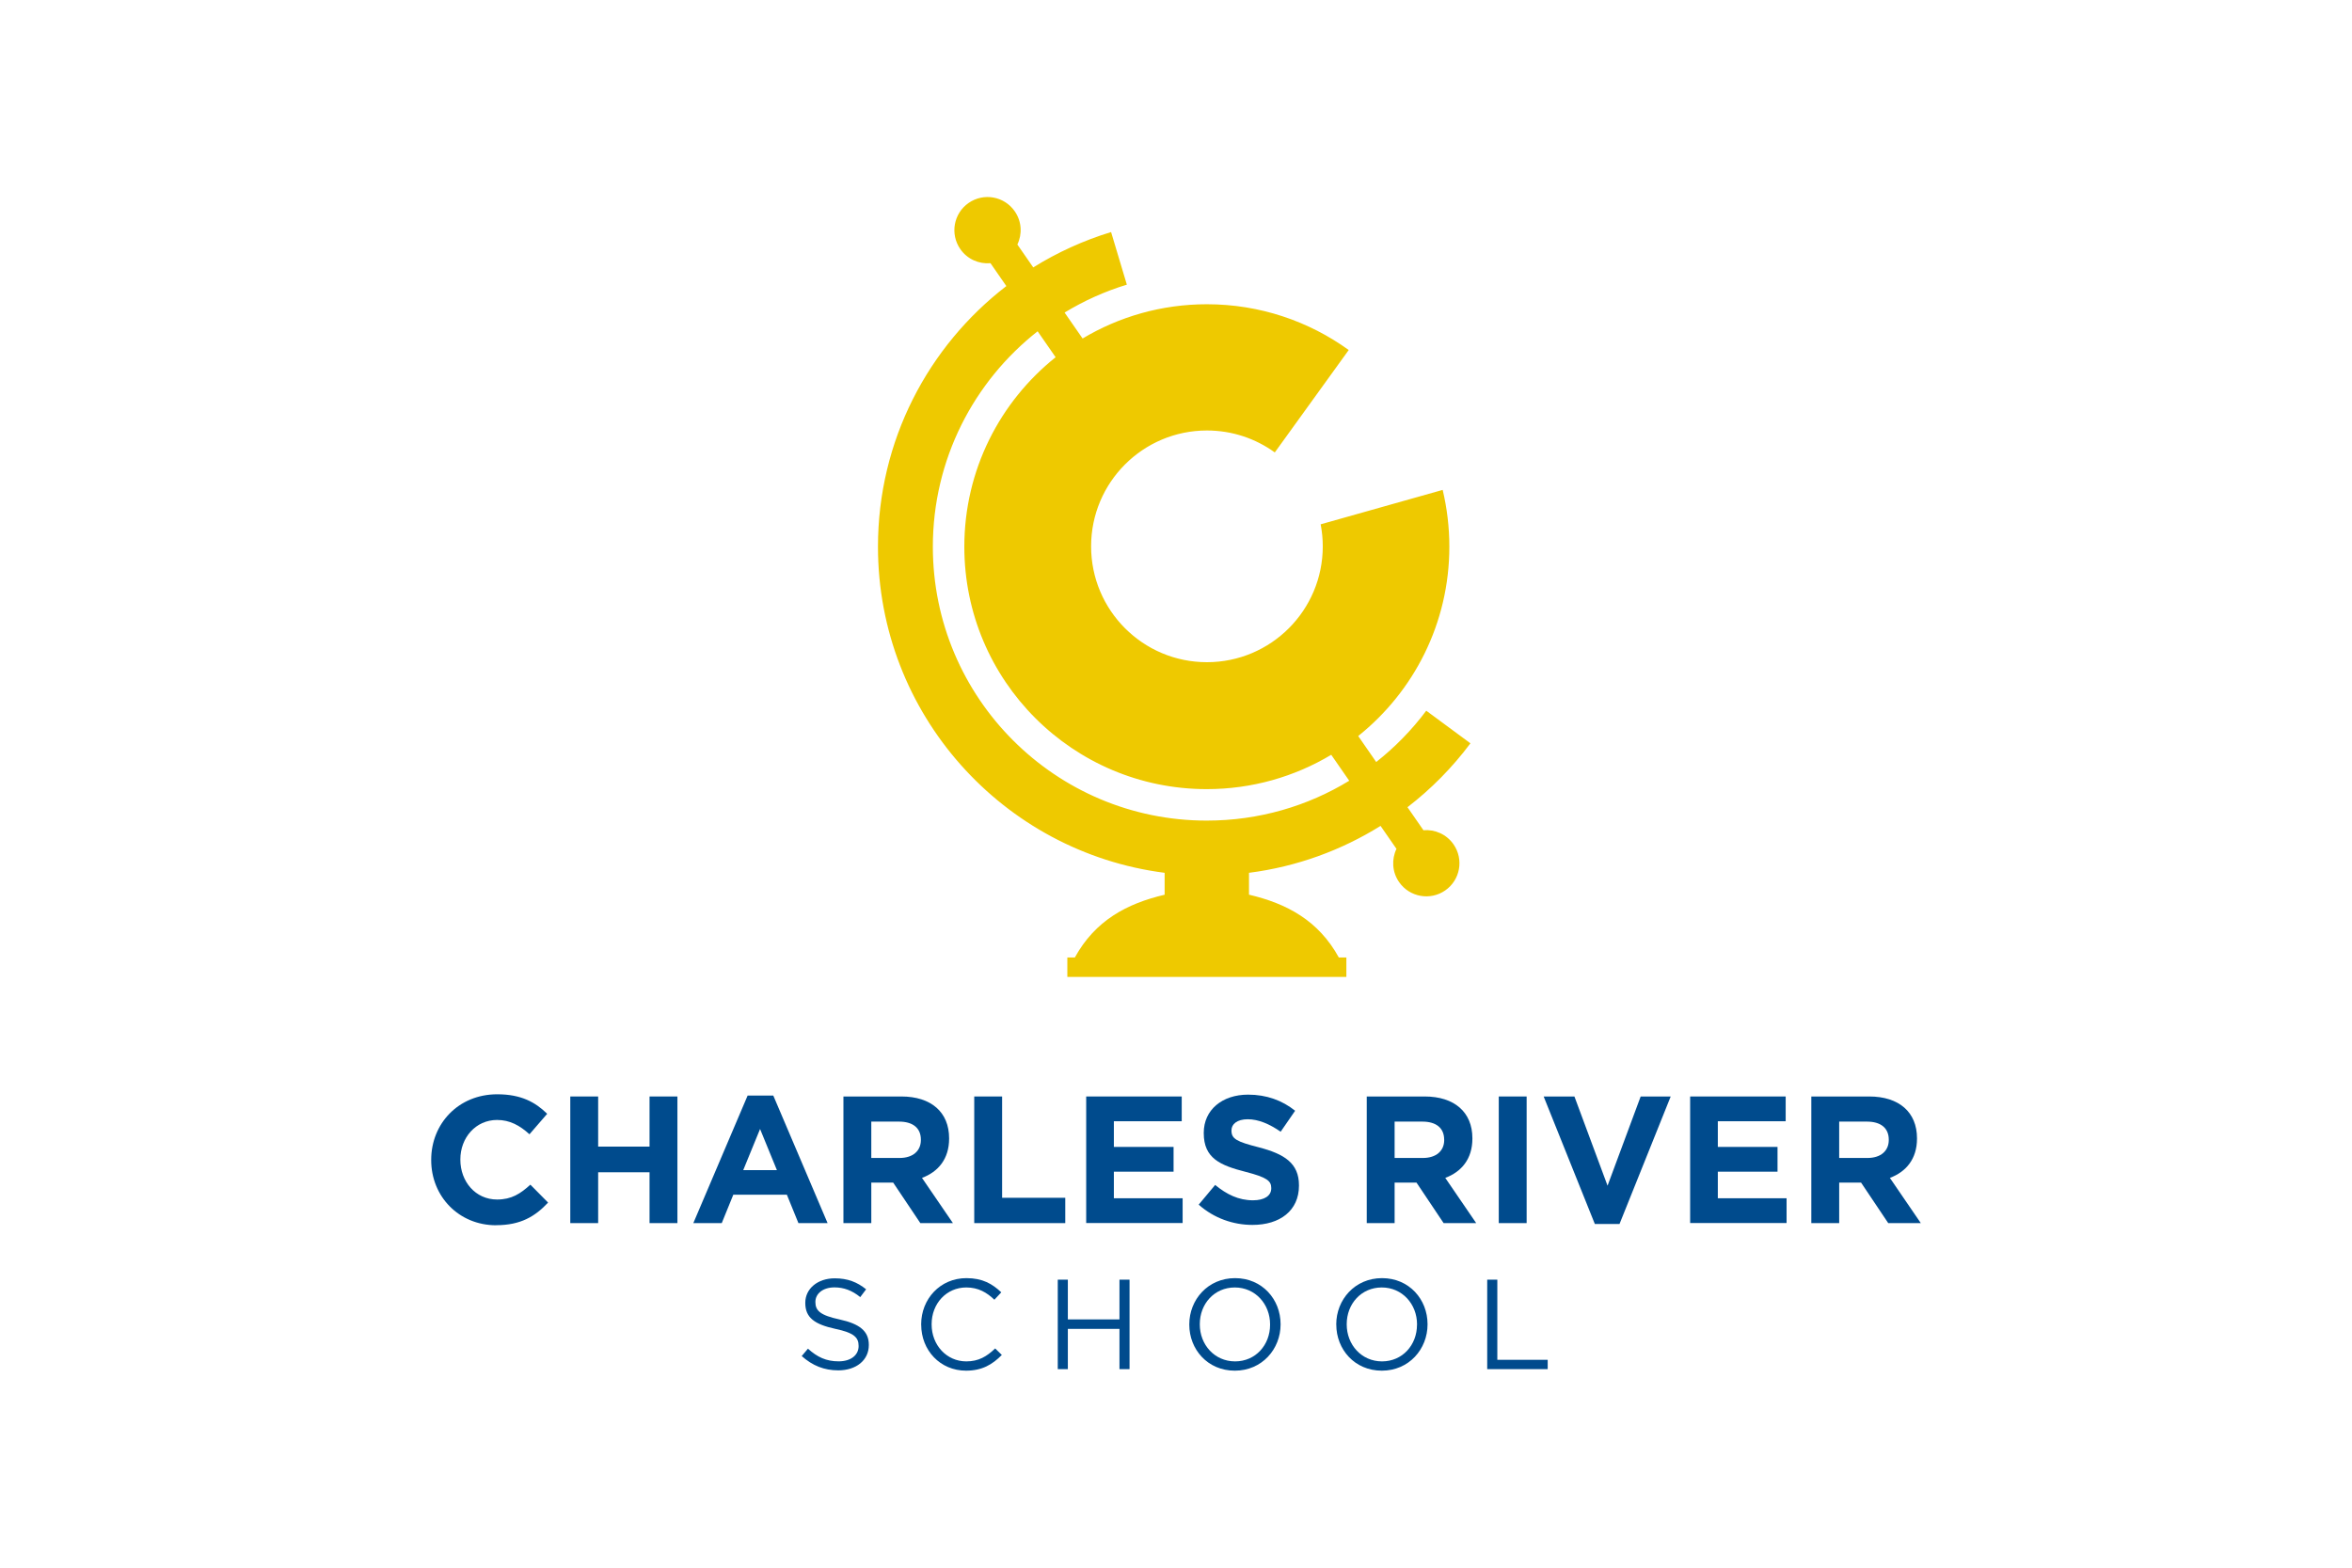 <?xml version="1.0" encoding="UTF-8"?> <svg xmlns="http://www.w3.org/2000/svg" id="Story_Worldwide" width="600" height="400" viewBox="0 0 600 400"><defs><style>.cls-1{fill:#eec900;}.cls-1,.cls-2{stroke-width:0px;}.cls-2{fill:#004b8d;}</style></defs><path class="cls-2" d="m126.57,312.63c-9.51,0-16.57-7.34-16.57-16.62v-.09c0-9.19,6.92-16.71,16.85-16.71,6.09,0,9.74,2.03,12.74,4.98l-4.52,5.22c-2.49-2.26-5.03-3.65-8.26-3.65-5.45,0-9.37,4.52-9.37,10.06v.09c0,5.54,3.83,10.15,9.37,10.15,3.69,0,5.95-1.48,8.49-3.79l4.52,4.57c-3.32,3.55-7.02,5.77-13.25,5.77Z"></path><path class="cls-2" d="m165.7,312.08v-12.97h-13.11v12.97h-7.11v-32.31h7.11v12.79h13.11v-12.79h7.11v32.31h-7.11Z"></path><path class="cls-2" d="m203.68,312.08l-2.95-7.25h-13.66l-2.95,7.25h-7.25l13.85-32.54h6.55l13.85,32.54h-7.43Zm-9.79-24l-4.29,10.48h8.59l-4.29-10.48Z"></path><path class="cls-2" d="m234.78,312.08l-6.93-10.34h-5.58v10.34h-7.11v-32.31h14.77c7.62,0,12.19,4.02,12.19,10.66v.09c0,5.22-2.82,8.49-6.92,10.02l7.89,11.54h-8.31Zm.14-21.28c0-3.05-2.12-4.62-5.59-4.62h-7.06v9.28h7.2c3.46,0,5.45-1.85,5.45-4.57v-.09Z"></path><path class="cls-2" d="m248.53,312.08v-32.31h7.11v25.85h16.11v6.46h-23.22Z"></path><path class="cls-2" d="m277.09,312.08v-32.31h24.37v6.32h-17.31v6.55h15.23v6.32h-15.23v6.78h17.54v6.32h-24.6Z"></path><path class="cls-2" d="m319.5,312.54c-4.89,0-9.83-1.71-13.71-5.17l4.2-5.03c2.91,2.4,5.96,3.92,9.65,3.92,2.91,0,4.66-1.15,4.66-3.05v-.09c0-1.8-1.11-2.72-6.51-4.11-6.51-1.66-10.71-3.46-10.71-9.88v-.09c0-5.86,4.71-9.74,11.31-9.74,4.71,0,8.72,1.48,12,4.11l-3.69,5.35c-2.86-1.98-5.68-3.18-8.4-3.18s-4.15,1.25-4.15,2.82v.09c0,2.12,1.38,2.82,6.97,4.25,6.55,1.71,10.25,4.06,10.25,9.69v.09c0,6.41-4.89,10.02-11.86,10.02Z"></path><path class="cls-2" d="m368.27,312.08l-6.92-10.34h-5.58v10.34h-7.11v-32.31h14.77c7.61,0,12.18,4.02,12.18,10.66v.09c0,5.22-2.82,8.49-6.92,10.02l7.89,11.54h-8.31Zm.14-21.28c0-3.05-2.12-4.62-5.58-4.62h-7.06v9.28h7.2c3.46,0,5.45-1.85,5.45-4.57v-.09Z"></path><path class="cls-2" d="m382.34,312.08v-32.31h7.11v32.31h-7.11Z"></path><path class="cls-2" d="m413.12,312.31h-6.27l-13.06-32.54h7.85l8.45,22.76,8.45-22.76h7.66l-13.06,32.54Z"></path><path class="cls-2" d="m431.16,312.08v-32.31h24.37v6.32h-17.31v6.55h15.23v6.32h-15.23v6.78h17.54v6.32h-24.6Z"></path><path class="cls-2" d="m481.69,312.08l-6.93-10.34h-5.58v10.34h-7.11v-32.31h14.77c7.62,0,12.19,4.02,12.19,10.66v.09c0,5.22-2.82,8.49-6.92,10.02l7.89,11.54h-8.31Zm.14-21.28c0-3.05-2.12-4.62-5.59-4.62h-7.06v9.28h7.2c3.46,0,5.45-1.85,5.45-4.57v-.09Z"></path><path class="cls-2" d="m204.51,346.01l1.6-1.89c2.38,2.15,4.66,3.23,7.83,3.23s5.09-1.63,5.09-3.88v-.07c0-2.12-1.14-3.33-5.94-4.34-5.25-1.14-7.66-2.84-7.66-6.59v-.07c0-3.59,3.16-6.23,7.5-6.23,3.33,0,5.71.95,8.02,2.8l-1.5,1.99c-2.12-1.73-4.24-2.48-6.58-2.48-2.97,0-4.86,1.63-4.86,3.69v.06c0,2.15,1.17,3.36,6.2,4.44,5.08,1.11,7.43,2.97,7.43,6.46v.06c0,3.91-3.26,6.46-7.79,6.46-3.62,0-6.59-1.21-9.33-3.65Z"></path><path class="cls-2" d="m234.99,337.99v-.07c0-6.46,4.83-11.8,11.54-11.8,4.14,0,6.62,1.47,8.9,3.62l-1.76,1.89c-1.92-1.83-4.07-3.13-7.17-3.13-5.06,0-8.84,4.11-8.84,9.36v.07c0,5.28,3.82,9.43,8.84,9.43,3.13,0,5.18-1.21,7.37-3.3l1.7,1.66c-2.38,2.41-4.99,4.01-9.13,4.01-6.59,0-11.44-5.18-11.44-11.74Z"></path><path class="cls-2" d="m269.84,326.51h2.57v10.14h13.17v-10.14h2.57v22.83h-2.57v-10.27h-13.17v10.27h-2.57v-22.83Z"></path><path class="cls-2" d="m303.39,337.99v-.07c0-6.29,4.73-11.8,11.68-11.8s11.61,5.45,11.61,11.74t0,.07c0,6.29-4.73,11.8-11.68,11.8s-11.61-5.45-11.61-11.74Zm20.61,0v-.07c0-5.18-3.78-9.42-9-9.42s-8.93,4.17-8.93,9.36v.07c0,5.19,3.78,9.43,9,9.43s8.93-4.17,8.93-9.36Z"></path><path class="cls-2" d="m340.88,337.99v-.07c0-6.29,4.73-11.8,11.68-11.8s11.61,5.45,11.61,11.74t0,.07c0,6.29-4.73,11.8-11.67,11.8s-11.61-5.45-11.61-11.74Zm20.61,0v-.07c0-5.18-3.78-9.42-9-9.42s-8.94,4.17-8.94,9.36v.07c0,5.19,3.78,9.43,9,9.43s8.93-4.17,8.93-9.36Z"></path><path class="cls-2" d="m379.39,326.51h2.58v20.45h12.85v2.38h-15.43v-22.83Z"></path><path class="cls-1" d="m363.12,211.83l-4.07-5.87c6.07-4.67,11.47-10.16,16.06-16.3l-11.27-8.32c-3.67,4.9-7.97,9.31-12.77,13.09l-4.59-6.63c14.17-11.33,23.25-28.77,23.25-48.32,0-4.99-.6-9.84-1.7-14.48l-31.13,8.78c.35,1.82.54,3.7.54,5.62,0,16.32-13.23,29.56-29.55,29.56s-29.55-13.23-29.55-29.56,13.23-29.56,29.55-29.56c6.47,0,12.45,2.08,17.31,5.6l18.86-26.13c-10.17-7.35-22.67-11.68-36.18-11.68-11.59,0-22.44,3.19-31.71,8.74l-4.59-6.62c4.93-3,10.26-5.41,15.88-7.12l-4.02-13.42c-7.05,2.15-13.72,5.2-19.86,9.02l-4.05-5.84c1.28-2.65,1.13-5.89-.67-8.48-2.66-3.84-7.92-4.79-11.76-2.13-3.84,2.66-4.79,7.93-2.13,11.77,1.79,2.59,4.77,3.86,7.7,3.6l4.05,5.84c-19.92,15.34-32.75,39.42-32.75,66.5,0,42.69,31.88,77.93,73.13,83.21v5.59c-9.66,2.27-17.71,6.57-22.91,16.02h-1.91v4.96h71.18v-4.96h-1.92c-5.2-9.45-13.26-13.76-22.92-16.03v-5.58c12.21-1.56,23.58-5.75,33.56-11.97l4.06,5.86c-1.27,2.65-1.13,5.89.67,8.48,2.66,3.83,7.93,4.79,11.76,2.13,3.84-2.66,4.79-7.92,2.13-11.76-1.8-2.59-4.78-3.86-7.71-3.6m-55.24-2.46c-38.59,0-69.88-31.29-69.88-69.88,0-22.31,10.46-42.18,26.73-54.97l4.59,6.62c-14.19,11.33-23.29,28.78-23.29,48.35,0,34.16,27.69,61.85,61.85,61.85,11.6,0,22.46-3.2,31.75-8.76l4.59,6.62c-10.58,6.46-23.03,10.17-36.33,10.17Z"></path></svg> 